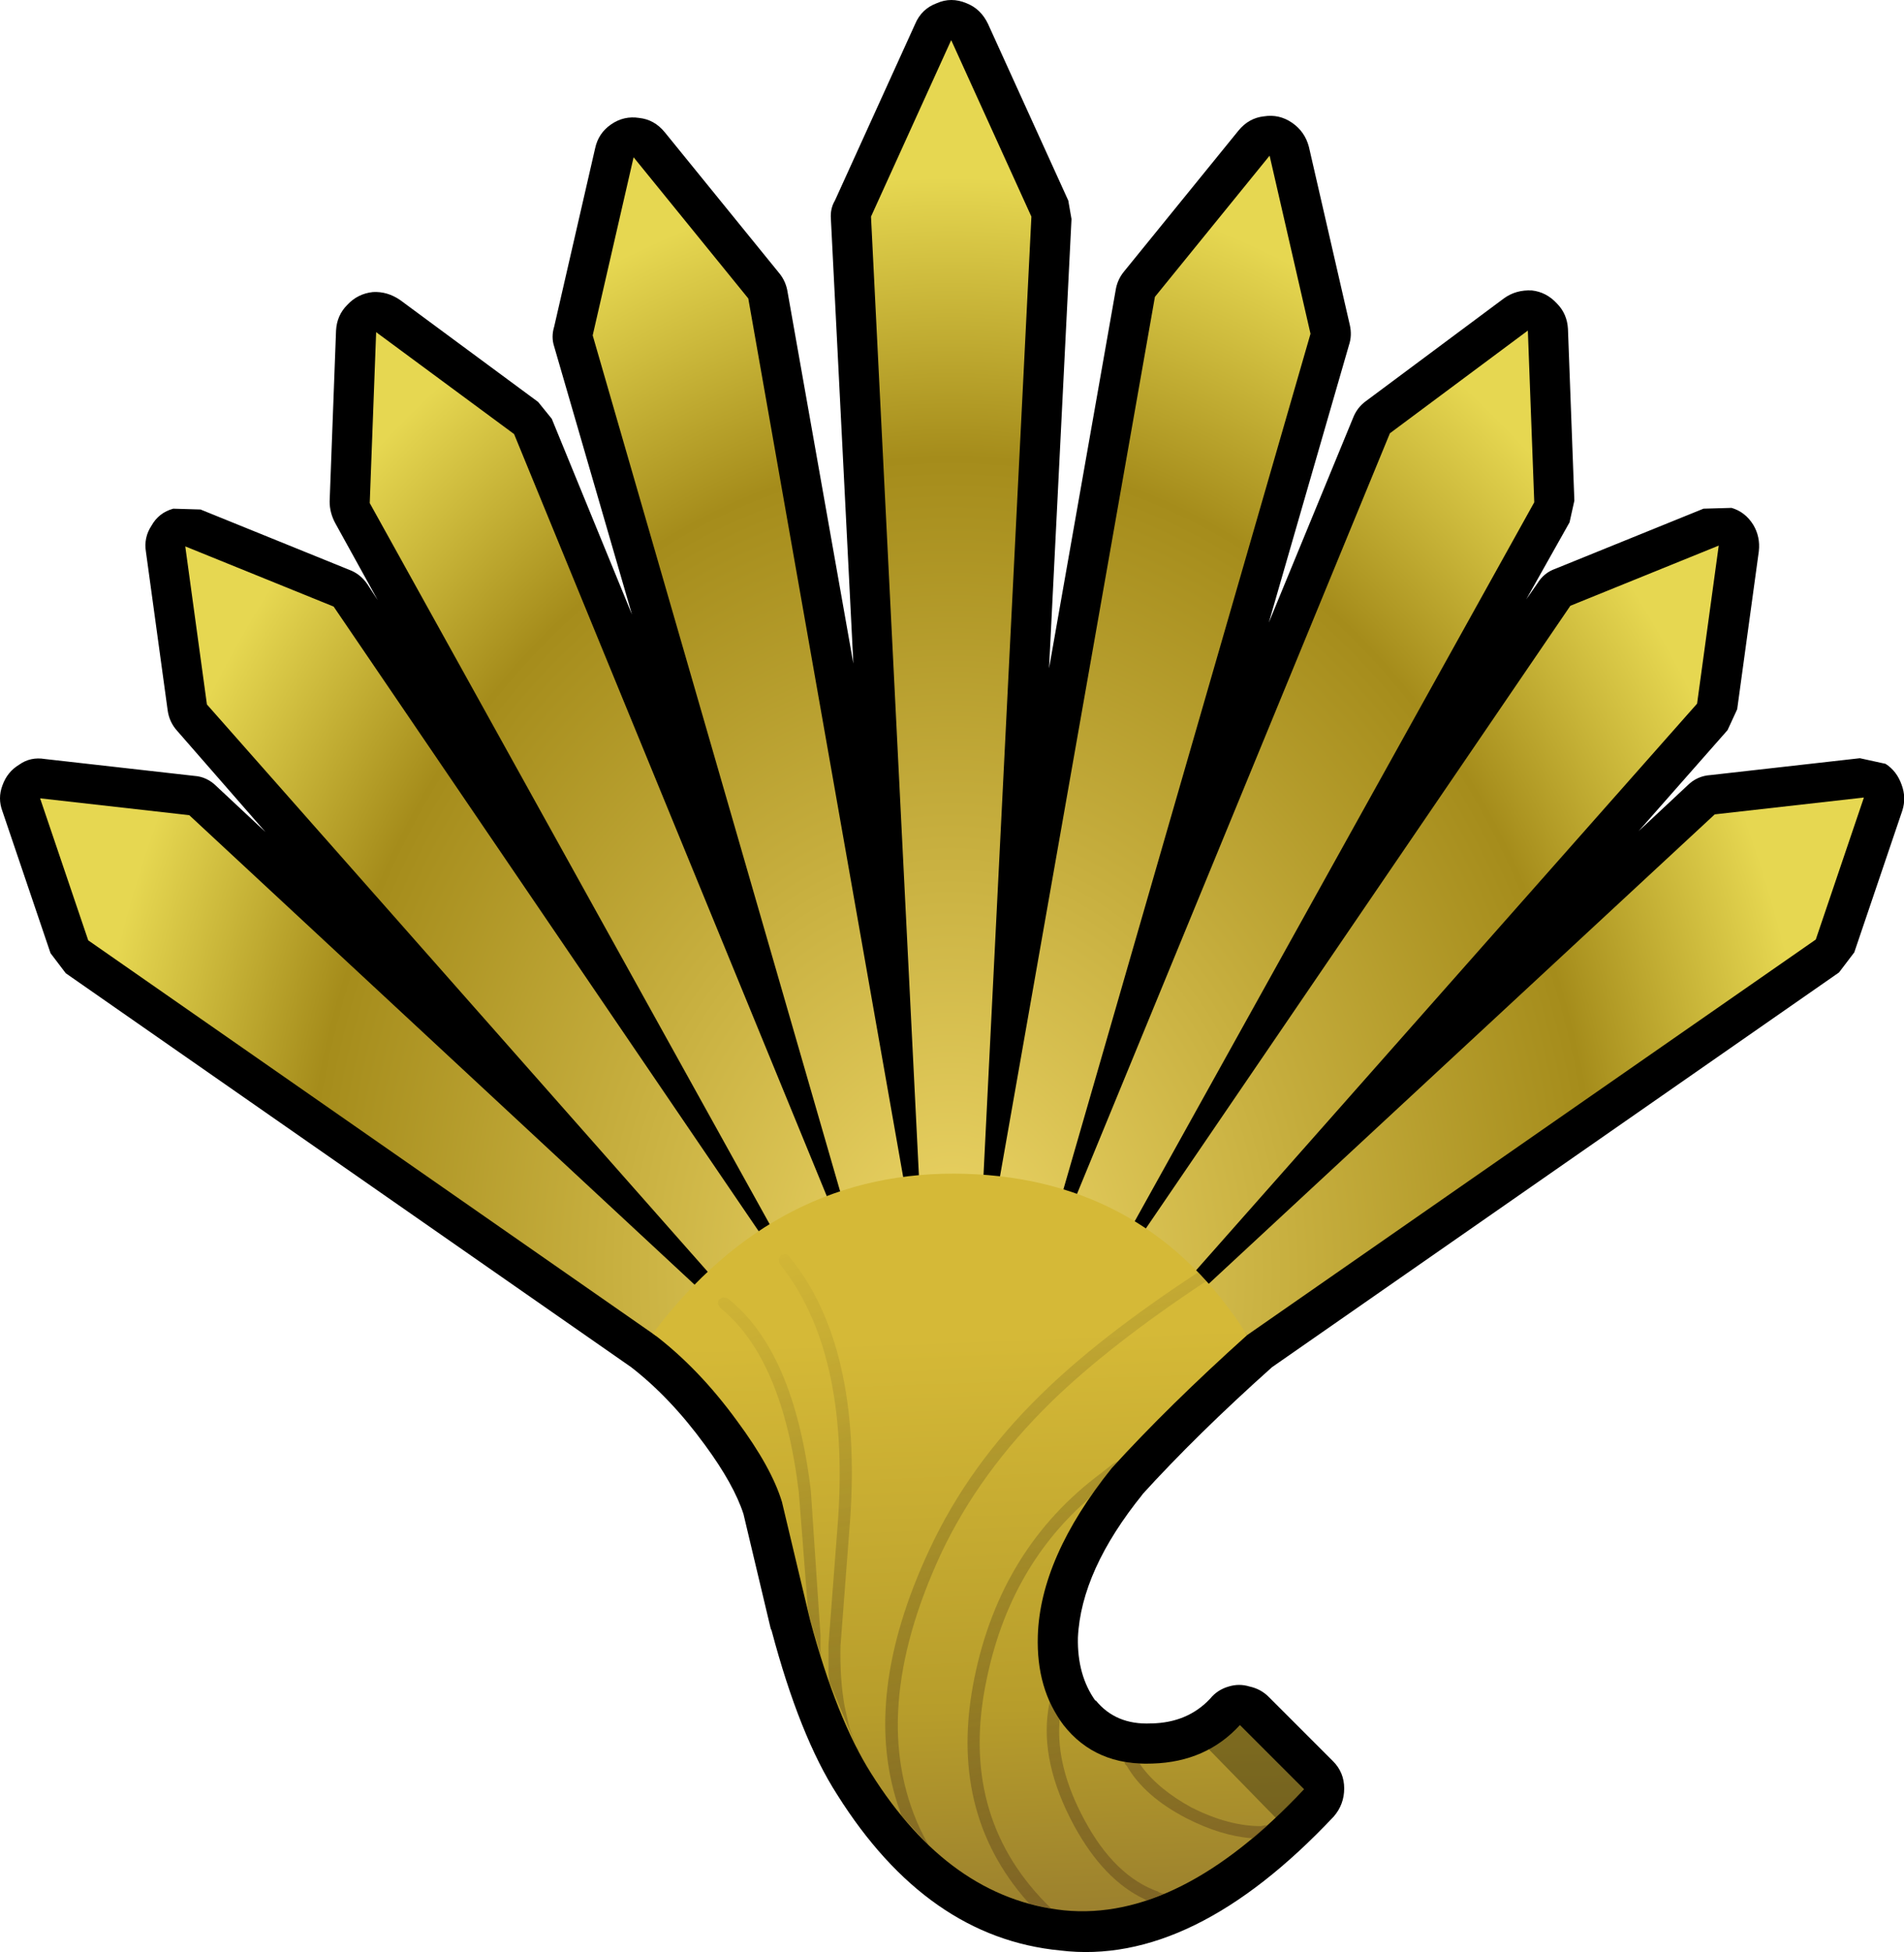 <?xml version="1.0" encoding="UTF-8" standalone="no"?>
<svg xmlns:xlink="http://www.w3.org/1999/xlink" height="121.65px" width="118.7px" xmlns="http://www.w3.org/2000/svg">
  <g transform="matrix(1.0, 0.0, 0.0, 1.0, 59.3, 59.5)">
    <path d="M22.3 -50.35 L24.85 -39.25 Q25.0 -38.6 24.8 -38.0 L19.8 -20.7 25.05 -33.45 Q25.3 -34.1 25.85 -34.5 L34.45 -40.9 Q35.2 -41.45 36.2 -41.4 37.1 -41.3 37.75 -40.6 38.4 -39.95 38.45 -39.0 L38.85 -28.3 38.55 -26.95 35.85 -22.15 36.55 -23.15 Q36.95 -23.8 37.65 -24.05 L46.9 -27.8 48.65 -27.85 Q49.5 -27.6 50.0 -26.8 50.45 -26.05 50.35 -25.15 L49.0 -15.3 48.4 -14.0 42.85 -7.7 45.9 -10.55 Q46.5 -11.15 47.35 -11.2 L56.65 -12.25 58.25 -11.9 Q58.95 -11.45 59.25 -10.6 59.55 -9.8 59.3 -9.0 L56.3 -0.15 55.35 1.1 20.0 25.7 Q15.3 29.9 11.85 33.7 L11.95 33.6 Q8.1 38.35 7.9 42.55 7.85 44.9 9.0 46.5 L9.0 46.45 Q10.25 48.0 12.45 47.9 L12.5 47.9 Q14.75 47.85 16.15 46.35 16.6 45.8 17.3 45.6 17.95 45.4 18.6 45.6 19.3 45.75 19.8 46.25 L23.8 50.25 Q24.5 50.95 24.5 51.95 24.5 52.95 23.85 53.7 15.05 63.05 6.8 62.05 -1.5 61.25 -7.1 52.35 -9.45 48.7 -11.2 42.1 L-11.25 42.0 -12.95 34.85 Q-13.55 33.0 -15.35 30.55 -17.5 27.6 -19.95 25.7 L-55.2 1.15 -56.15 -0.1 -59.15 -8.95 Q-59.45 -9.75 -59.15 -10.55 -58.85 -11.4 -58.1 -11.85 -57.4 -12.35 -56.5 -12.2 L-47.2 -11.15 Q-46.4 -11.1 -45.8 -10.5 L-42.75 -7.65 -48.25 -13.95 Q-48.75 -14.5 -48.85 -15.25 L-50.2 -25.1 Q-50.35 -26.0 -49.85 -26.75 -49.4 -27.55 -48.5 -27.8 L-46.8 -27.75 -37.55 -24.0 Q-36.85 -23.75 -36.4 -23.1 L-35.75 -22.1 -38.4 -26.9 Q-38.75 -27.55 -38.75 -28.25 L-38.35 -38.9 Q-38.3 -39.85 -37.65 -40.5 -37.0 -41.2 -36.05 -41.3 -35.15 -41.35 -34.35 -40.8 L-25.75 -34.45 -24.9 -33.4 -19.9 -21.2 -24.75 -37.9 Q-24.95 -38.5 -24.75 -39.15 L-22.2 -50.25 Q-22.0 -51.2 -21.2 -51.75 -20.4 -52.3 -19.45 -52.15 -18.5 -52.05 -17.85 -51.25 L-10.7 -42.45 Q-10.3 -41.95 -10.2 -41.3 L-6.1 -18.15 -7.5 -45.85 Q-7.55 -46.5 -7.25 -47.0 L-2.25 -58.0 Q-1.85 -58.95 -0.9 -59.3 0.0 -59.7 0.95 -59.3 1.85 -58.95 2.3 -58.0 L7.3 -47.0 7.5 -45.85 6.1 -17.85 10.25 -41.4 Q10.35 -42.05 10.75 -42.55 L17.9 -51.35 Q18.55 -52.15 19.5 -52.25 20.45 -52.4 21.25 -51.85 22.05 -51.3 22.3 -50.35" fill="#000000" fill-rule="evenodd" stroke="none"/>
    <path d="M36.35 -28.2 L11.25 16.95 9.45 16.1 7.7 15.25 27.35 -32.5 35.95 -38.9 36.35 -28.2 M46.5 -15.65 L15.1 19.85 13.5 18.65 11.9 17.4 38.6 -21.75 47.85 -25.5 46.5 -15.65 M53.9 -0.95 L18.45 23.7 17.2 22.15 15.95 20.6 47.6 -8.75 56.9 -9.8 53.9 -0.95 M0.0 -57.0 L5.0 -46.0 2.0 14.0 0.0 14.0 -2.0 14.0 -5.0 -46.0 0.0 -57.0 M22.4 -38.7 L6.9 14.95 4.95 14.5 3.0 14.05 12.7 -41.0 19.85 -49.8 22.4 -38.7 M-19.8 -49.7 L-12.65 -40.9 -2.95 14.1 -4.9 14.55 -6.85 15.0 -22.35 -38.6 -19.8 -49.7 M-35.85 -38.8 L-27.25 -32.45 -7.65 15.3 -9.4 16.15 -11.2 17.0 -36.25 -28.15 -35.85 -38.8 M-46.4 -15.6 L-47.75 -25.45 -38.5 -21.7 -11.85 17.45 -13.45 18.7 -15.05 19.9 -46.4 -15.6 M-53.8 -0.9 L-56.8 -9.75 -47.5 -8.7 -15.9 20.65 -17.15 22.2 -18.4 23.75 -53.8 -0.9" fill="url(#gradient0)" fill-rule="evenodd" stroke="none"/>
    <path d="M18.45 23.7 Q13.55 28.1 10.0 32.0 5.55 37.55 5.4 42.45 5.3 45.75 7.0 48.0 9.0 50.55 12.55 50.4 15.9 50.3 18.0 48.0 L22.0 52.0 Q14.25 60.25 7.05 59.55 -0.1 58.8 -5.0 51.0 -7.15 47.6 -8.8 41.45 L-10.55 34.1 Q-11.2 31.95 -13.35 29.05 -15.75 25.75 -18.6 23.6 -10.85 13.3 0.9 13.65 12.3 14.0 18.45 23.7" fill="url(#gradient1)" fill-rule="evenodd" stroke="none"/>
    <path d="M6.75 47.65 L6.75 47.85 Q6.55 50.65 8.3 53.9 10.2 57.45 12.95 58.4 L12.9 58.4 13.15 58.5 13.3 58.5 12.2 58.95 12.05 58.85 Q9.5 57.65 7.65 54.25 5.55 50.35 6.05 47.05 L6.1 46.75 6.15 46.55 6.75 47.65 M10.3 31.6 L10.45 31.55 10.0 32.0 8.65 33.8 8.35 34.1 Q3.6 38.35 2.2 45.2 0.45 53.55 5.9 59.1 L6.1 59.3 6.25 59.45 4.9 59.15 4.75 59.0 Q-0.25 53.35 1.45 45.05 3.1 36.95 9.35 32.3 L10.05 31.75 10.3 31.6 M15.85 20.4 L15.8 20.4 Q9.85 24.35 6.25 27.85 1.75 32.25 -0.65 37.35 -5.25 47.3 -1.95 54.45 L-1.6 55.15 -1.4 55.5 -3.1 53.65 -3.2 53.35 Q-5.7 46.35 -1.35 37.05 1.1 31.8 5.55 27.45 9.2 23.85 15.3 19.85 L15.4 19.8 15.9 20.35 15.85 20.4 M18.85 55.05 L18.7 55.05 Q16.8 54.9 14.65 53.8 12.05 52.45 10.95 50.55 L10.85 50.45 10.8 50.3 11.75 50.4 11.85 50.55 Q12.9 52.0 15.0 53.15 17.3 54.3 19.3 54.3 L19.55 54.25 19.75 54.25 18.85 55.05 M-14.5 21.5 L-14.25 21.35 -13.95 21.4 Q-9.8 24.65 -8.75 33.4 L-8.15 42.4 -8.15 43.35 -8.1 43.75 -8.8 41.45 -8.95 40.65 -9.0 39.9 -9.5 33.5 Q-10.5 25.15 -14.4 22.0 L-14.55 21.75 -14.5 21.5 M-10.6 18.7 L-10.35 18.65 Q-10.2 18.65 -10.1 18.8 -5.55 24.35 -6.3 35.2 L-6.9 43.05 Q-6.95 45.1 -6.65 46.8 L-6.35 48.15 -5.9 49.35 -5.85 49.4 -5.85 49.45 -5.8 49.5 -5.75 49.7 -7.6 45.3 -7.65 44.85 -7.65 43.0 -7.05 35.15 Q-6.35 24.65 -10.7 19.25 L-10.75 18.95 -10.6 18.7" fill="url(#gradient2)" fill-rule="evenodd" stroke="none"/>
    <path d="M20.25 53.8 L16.05 49.5 17.95 47.7 22.15 52.0 20.25 53.8" fill="#000000" fill-opacity="0.302" fill-rule="evenodd" stroke="none"/>
  </g>
  <defs>
    <radialGradient cx="0" cy="0" gradientTransform="matrix(0.075, 0.0, 0.0, 0.094, 0.0, 19.75)" gradientUnits="userSpaceOnUse" id="gradient0" r="819.2" spreadMethod="pad">
      <stop offset="0.0" stop-color="#edd667"/>
      <stop offset="0.659" stop-color="#a58c1b"/>
      <stop offset="0.886" stop-color="#e6d751"/>
    </radialGradient>
    <linearGradient gradientTransform="matrix(-0.001, -0.026, 0.028, -0.001, 3.5, 40.15)" gradientUnits="userSpaceOnUse" id="gradient1" spreadMethod="pad" x1="-819.2" x2="819.2">
      <stop offset="0.0" stop-color="#987d2e"/>
      <stop offset="0.341" stop-color="#b79d2b"/>
      <stop offset="0.886" stop-color="#d5b937"/>
    </linearGradient>
    <linearGradient gradientTransform="matrix(-0.008, -0.028, 0.026, -0.007, 3.2, 37.95)" gradientUnits="userSpaceOnUse" id="gradient2" spreadMethod="pad" x1="-819.2" x2="819.2">
      <stop offset="0.0" stop-color="#5c401b" stop-opacity="0.443"/>
      <stop offset="1.0" stop-color="#000000" stop-opacity="0.0"/>
    </linearGradient>
  </defs>
</svg>
